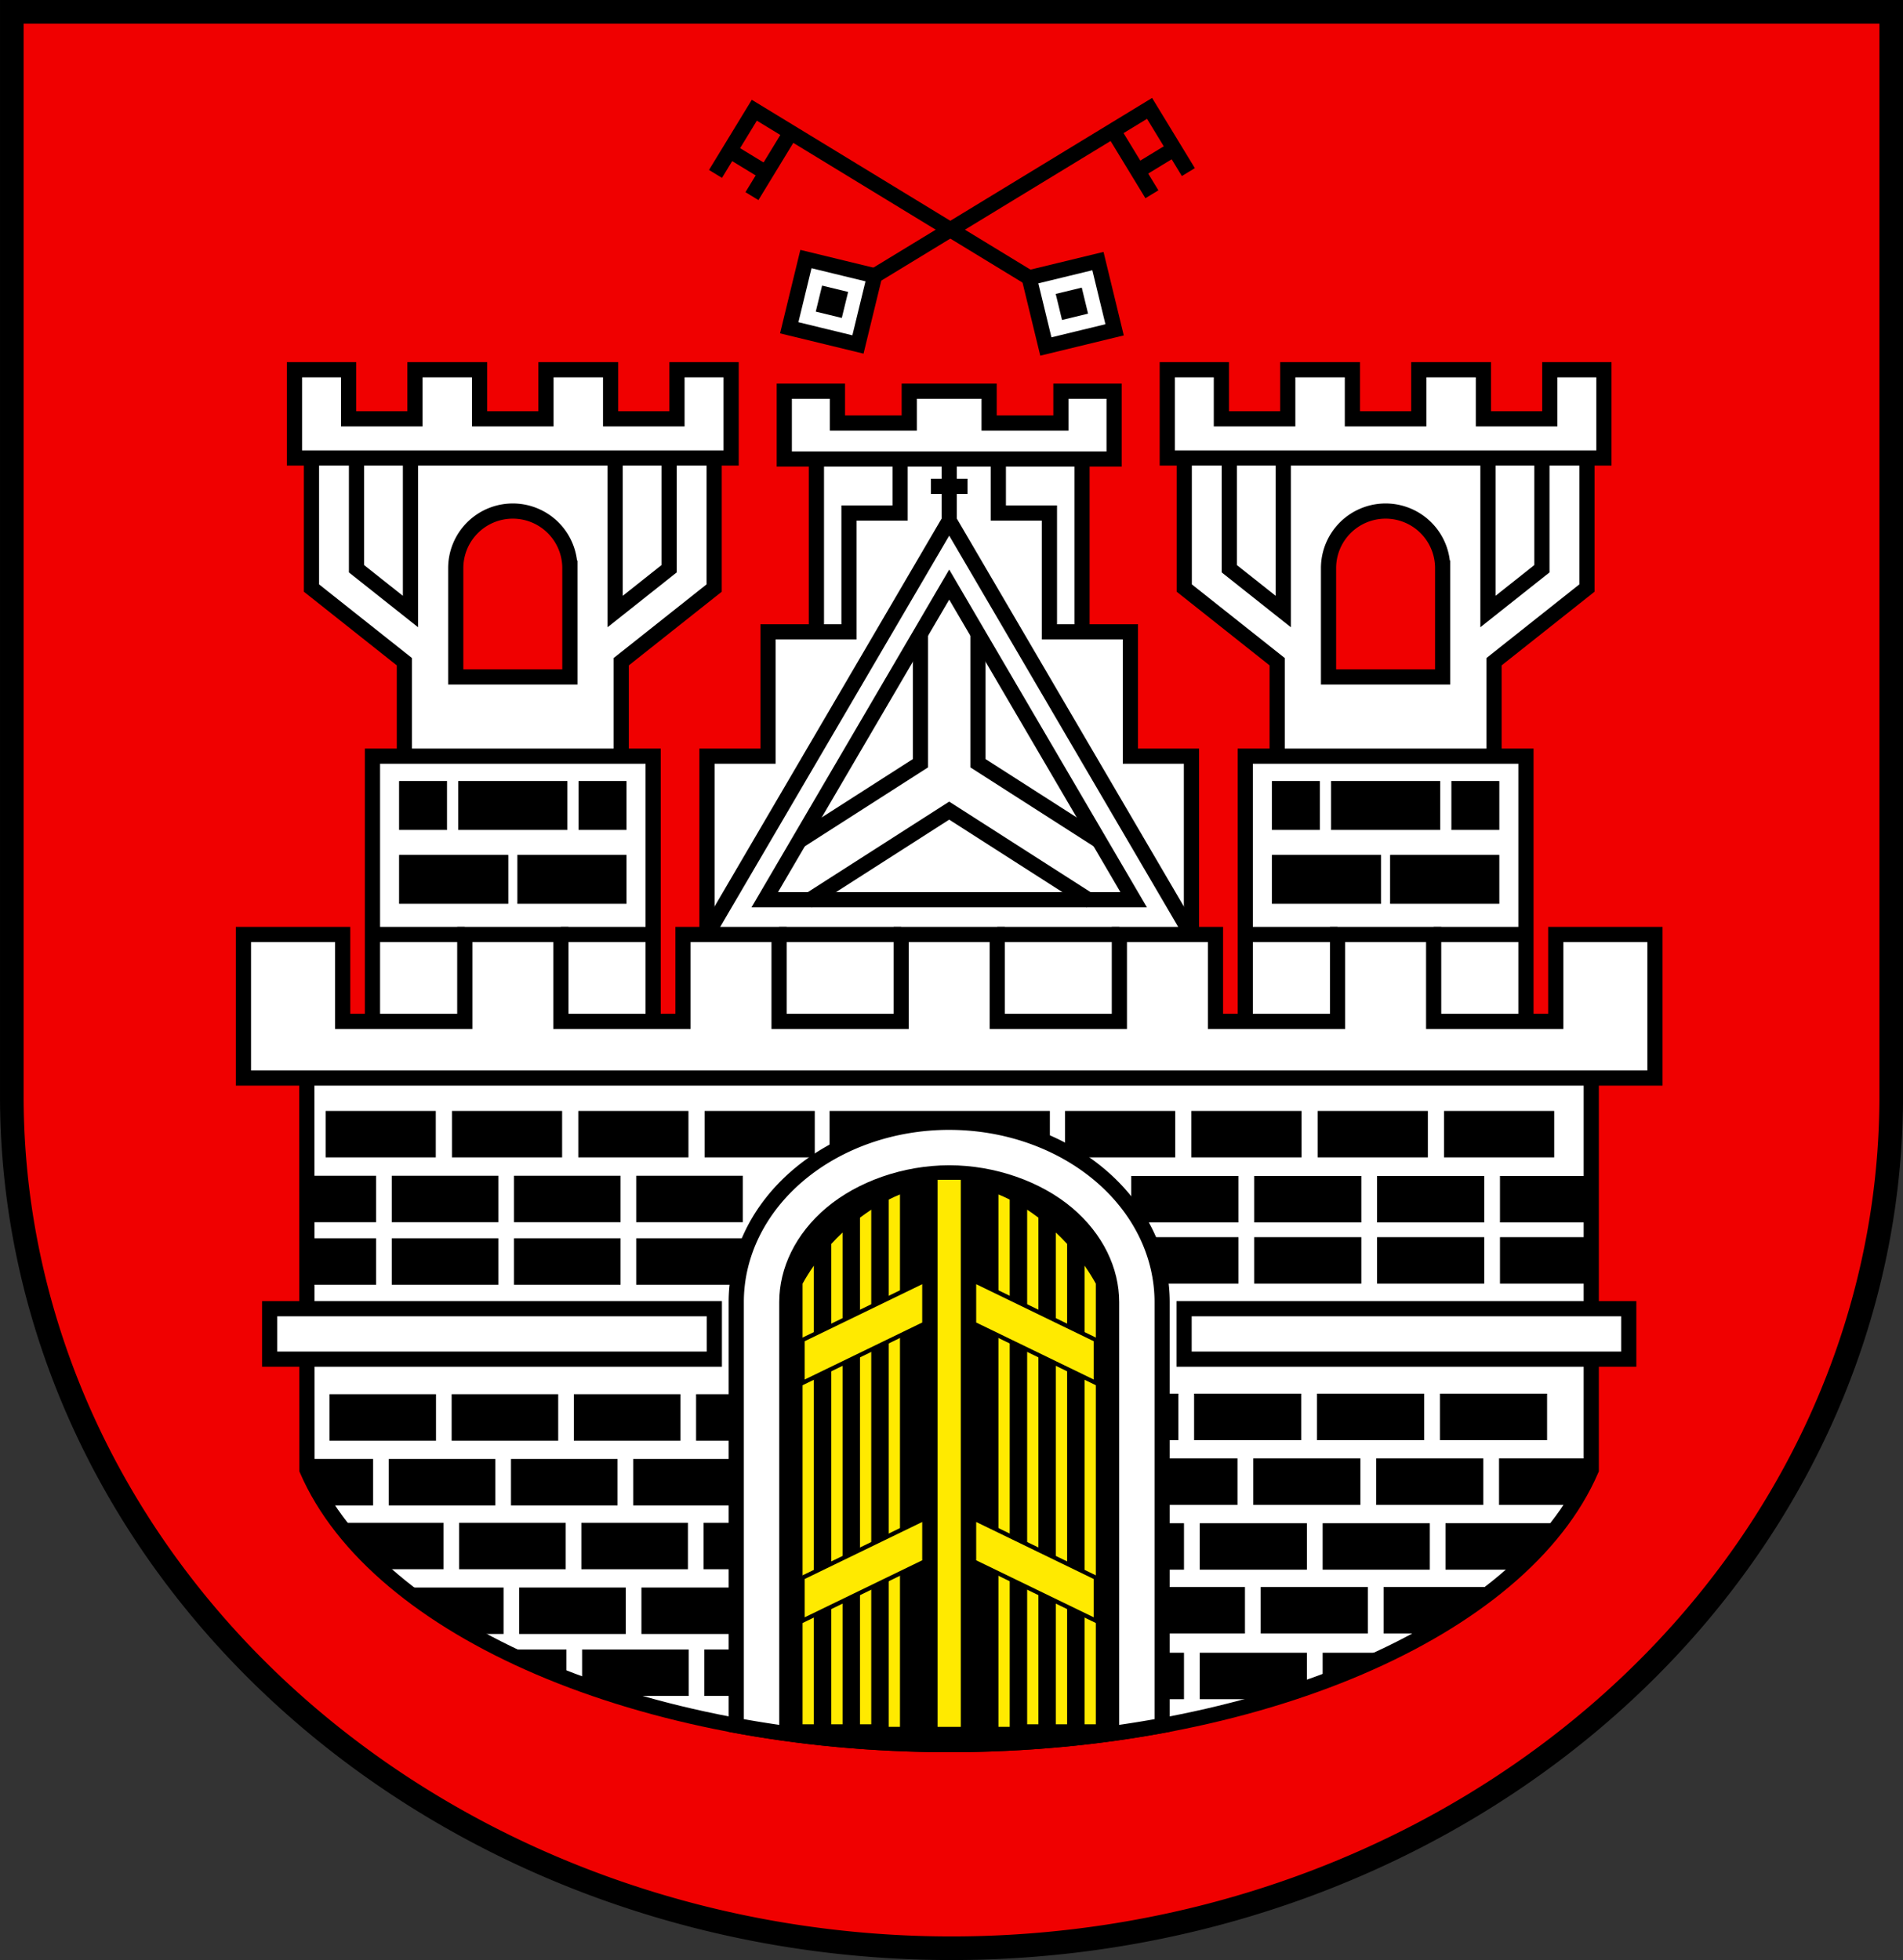<?xml version="1.0" encoding="UTF-8" standalone="no"?>
<!-- Created with Inkscape (http://www.inkscape.org/) -->

<svg
   width="112.775mm"
   height="116.16mm"
   viewBox="0 0 112.775 116.16"
   version="1.1"
   id="svg5"
   inkscape:version="1.2.2 (732a01da63, 2022-12-09)"
   sodipodi:docname="DEU Freiburg (Elbe) COA.svg"
   xmlns:inkscape="http://www.inkscape.org/namespaces/inkscape"
   xmlns:sodipodi="http://sodipodi.sourceforge.net/DTD/sodipodi-0.dtd"
   xmlns="http://www.w3.org/2000/svg"
   xmlns:svg="http://www.w3.org/2000/svg">
  <rect x="0" y="0" width="112.775" height="116.16" fill="#333333" stroke="none"/>
  <sodipodi:namedview
     id="namedview7"
     pagecolor="#9e9e9e"
     bordercolor="#666666"
     borderopacity="1.0"
     inkscape:showpageshadow="2"
     inkscape:pageopacity="0"
     inkscape:pagecheckerboard="0"
     inkscape:deskcolor="#8c8c8c"
     inkscape:document-units="mm"
     showgrid="false"
     inkscape:zoom="1.2192285"
     inkscape:cx="213.6597"
     inkscape:cy="220.22122"
     inkscape:current-layer="layer1" />
  <defs
     id="defs2" />
  <g
     inkscape:label="Ebene 1"
     inkscape:groupmode="layer"
     id="layer1"
     transform="translate(-566.557,-92.937)">
    <g
       id="g4045"
       transform="translate(515.975,-14.038)">
      <path
         id="path3885"
         style="fill:#f00000;fill-opacity:1;stroke:#000000;stroke-width:1.4;stroke-dasharray:none"
         d="m 51.283,107.675 v 64.264 a 55.688,50.496 0 0 0 55.688,50.497 55.688,50.496 0 0 0 55.688,-50.497 v -64.264 z" />
      <g
         id="g3648"
         transform="translate(-169.559,10.354)">
        <g
           id="g3520">
          <rect
             style="fill:#ffffff;stroke:#000000;stroke-width:0.9;stroke-dasharray:none"
             id="rect3477"
             width="15.74"
             height="12.236"
             x="268.523"
             y="122.803" />
          <g
             id="g3475">
            <path
               id="path3050"
               style="fill:#ffffff;stroke:#000000;stroke-width:0.9;stroke-dasharray:none"
               d="m 273.482,122.819 v 4.208 h -3.028 v 7.039 h -4.798 v 7.368 h -3.618 v 12.611 l -0.118,4.837 h 14.473 14.473 l -0.118,-4.837 v -12.611 h -3.618 v -7.368 h -4.798 v -7.039 h -3.028 v -4.208 h -2.91 z" />
            <path
               id="rect2919"
               style="fill:#ffffff;stroke:#000000;stroke-width:0.9;stroke-dasharray:none"
               d="m 266.619,119.804 v 4.021 h 19.546 v -4.021 h -3.152 v 1.887 h -4.255 v -1.887 h -4.733 v 1.887 h -4.255 v -1.887 z" />
            <path
               style="fill:#ffffff;stroke:#000000;stroke-width:0.9;stroke-dasharray:none"
               d="m 266.309,152.002 h 7.236"
               id="path3055" />
            <path
               style="fill:#ffffff;stroke:#000000;stroke-width:0.9;stroke-dasharray:none"
               d="m 279.24,152.002 h 7.236"
               id="path3057" />
            <path
               style="fill:none;stroke:#000000;stroke-width:0.9;stroke-dasharray:none"
               d="m 262.038,152.002 14.355,-24.527 14.354,24.527"
               id="path3059" />
            <path
               style="fill:none;stroke:#000000;stroke-width:0.9;stroke-dasharray:none"
               d="m 287.324,149.944 -10.931,-18.678 -10.931,18.678 z"
               id="path3191"
               sodipodi:nodetypes="cccc" />
            <path
               style="fill:#ffffff;stroke:#000000;stroke-width:0.9;stroke-dasharray:none"
               d="m 276.392,123.824 v 3.998"
               id="path3320" />
            <path
               style="fill:#ffffff;stroke:#000000;stroke-width:0.9;stroke-dasharray:none"
               d="m 275.308,125.445 h 2.169"
               id="path3322" />
            <path
               style="fill:none;stroke:#000000;stroke-width:0.9;stroke-dasharray:none"
               d="m 274.689,134.121 v 7.732 l -7.187,4.603"
               id="path3324" />
            <path
               style="fill:none;stroke:#000000;stroke-width:0.9;stroke-dasharray:none"
               d="m 278.096,134.121 v 7.732 l 7.187,4.603"
               id="path3328"
               inkscape:transform-center-x="-5.2970757"
               inkscape:transform-center-y="-8.4875371" />
            <path
               style="fill:none;stroke:#000000;stroke-width:0.9;stroke-dasharray:none"
               d="m 284.774,150.03 -8.382,-5.368 -8.382,5.368"
               id="path3332"
               sodipodi:nodetypes="ccc" />
          </g>
          <g
             id="g2768">
            <path
               id="path2721"
               style="fill:#ffffff;stroke:#000000;stroke-width:0.9;stroke-dasharray:none"
               d="m 238.599,122.348 v 9.123 l 5.506,4.366 v 6.175 l 6.426,0.039 6.426,-0.039 v -6.175 l 5.506,-4.366 v -9.123 h -11.932 z"
               sodipodi:nodetypes="ccccccccccc" />
            <rect
               style="fill:#ffffff;stroke:#000000;stroke-width:0.9;stroke-dasharray:none"
               id="rect2649"
               width="16.634"
               height="17.448"
               x="242.214"
               y="141.435" />
            <path
               style="fill:none;stroke:#000000;stroke-width:0.9;stroke-dasharray:none"
               d="m 242.214,152.002 h 5.469"
               id="path2653" />
            <path
               style="fill:none;stroke:#000000;stroke-width:0.9;stroke-dasharray:none"
               d="m 253.378,152.002 h 5.469"
               id="path2655" />
            <path
               id="rect2657"
               style="fill:#ffffff;stroke:#000000;stroke-width:0.9;stroke-dasharray:none"
               d="m 237.592,118.533 v 5.23 h 25.877 v -5.23 h -3.209 v 2.91 h -3.933 v -2.91 h -3.831 v 2.91 h -3.933 v -2.91 h -3.831 v 2.91 h -3.933 v -2.91 z" />
            <path
               style="fill:none;stroke:#000000;stroke-width:0.9;stroke-dasharray:none"
               d="m 244.466,123.763 v 9.1 l -3.198,-2.536 v -6.564"
               id="path2726"
               sodipodi:nodetypes="cc" />
            <path
               style="fill:none;stroke:#000000;stroke-width:0.9;stroke-dasharray:none"
               d="m 256.596,123.763 v 9.1 l 3.198,-2.536 v -6.564"
               id="path2732"
               sodipodi:nodetypes="cc"
               inkscape:transform-center-x="-7.6643557"
               inkscape:transform-center-y="-1.8026645" />
            <path
               id="path2736"
               style="fill:#f00000;fill-opacity:1;stroke:#000000;stroke-width:0.9;stroke-dasharray:none"
               d="m 250.531,126.909 a 3.382,3.382 0 0 0 -3.382,3.382 v 6.45 h 6.764 v -6.45 a 3.382,3.382 0 0 0 -3.382,-3.382 z" />
            <rect
               style="fill:#000000;stroke:#000000;stroke-width:0.05;stroke-dasharray:none"
               id="rect2745"
               width="6.42"
               height="2.846"
               x="247.321"
               y="142.935" />
            <rect
               style="fill:#000000;stroke:#000000;stroke-width:0.05;stroke-dasharray:none"
               id="rect2747"
               width="6.42"
               height="2.846"
               x="243.817"
               y="147.313" />
            <rect
               style="fill:#000000;stroke:#000000;stroke-width:0.05;stroke-dasharray:none"
               id="rect2749"
               width="6.42"
               height="2.846"
               x="-257.244"
               y="147.313"
               inkscape:transform-center-x="-3.5033431"
               inkscape:transform-center-y="2.2219942"
               transform="scale(-1,1)" />
            <rect
               style="fill:#000000;stroke:#000000;stroke-width:0.05;stroke-dasharray:none"
               id="rect2751"
               width="2.791"
               height="2.846"
               x="243.817"
               y="142.935" />
            <rect
               style="fill:#000000;stroke:#000000;stroke-width:0.05;stroke-dasharray:none"
               id="rect2753"
               width="2.791"
               height="2.846"
               x="-257.244"
               y="142.935"
               inkscape:transform-center-x="-5.3178557"
               inkscape:transform-center-y="4.3937623"
               transform="scale(-1,1)" />
          </g>
          <g
             id="g2796"
             transform="translate(51.723)"
             inkscape:transform-center-x="-25.861454"
             inkscape:transform-center-y="31.776483">
            <path
               id="path2770"
               style="fill:#ffffff;stroke:#000000;stroke-width:0.9;stroke-dasharray:none"
               d="m 238.599,122.348 v 9.123 l 5.506,4.366 v 6.175 l 6.426,0.039 6.426,-0.039 v -6.175 l 5.506,-4.366 v -9.123 h -11.932 z"
               sodipodi:nodetypes="ccccccccccc" />
            <rect
               style="fill:#ffffff;stroke:#000000;stroke-width:0.9;stroke-dasharray:none"
               id="rect2772"
               width="16.634"
               height="17.448"
               x="242.214"
               y="141.435" />
            <path
               style="fill:none;stroke:#000000;stroke-width:0.9;stroke-dasharray:none"
               d="m 242.214,152.002 h 5.469"
               id="path2774" />
            <path
               style="fill:none;stroke:#000000;stroke-width:0.9;stroke-dasharray:none"
               d="m 253.378,152.002 h 5.469"
               id="path2776" />
            <path
               id="path2778"
               style="fill:#ffffff;stroke:#000000;stroke-width:0.9;stroke-dasharray:none"
               d="m 237.592,118.533 v 5.23 h 25.877 v -5.23 h -3.209 v 2.91 h -3.933 v -2.91 h -3.831 v 2.91 h -3.933 v -2.91 h -3.831 v 2.91 h -3.933 v -2.91 z" />
            <path
               style="fill:none;stroke:#000000;stroke-width:0.9;stroke-dasharray:none"
               d="m 244.466,123.763 v 9.1 l -3.198,-2.536 v -6.564"
               id="path2780"
               sodipodi:nodetypes="cc" />
            <path
               style="fill:none;stroke:#000000;stroke-width:0.9;stroke-dasharray:none"
               d="m 256.596,123.763 v 9.1 l 3.198,-2.536 v -6.564"
               id="path2782"
               sodipodi:nodetypes="cc"
               inkscape:transform-center-x="-7.6643557"
               inkscape:transform-center-y="-1.8026645" />
            <path
               id="path2784"
               style="fill:#f00000;fill-opacity:1;stroke:#000000;stroke-width:0.9;stroke-dasharray:none"
               d="m 250.531,126.909 a 3.382,3.382 0 0 0 -3.382,3.382 v 6.45 h 6.764 v -6.45 a 3.382,3.382 0 0 0 -3.382,-3.382 z" />
            <rect
               style="fill:#000000;stroke:#000000;stroke-width:0.05;stroke-dasharray:none"
               id="rect2786"
               width="6.42"
               height="2.846"
               x="247.321"
               y="142.935" />
            <rect
               style="fill:#000000;stroke:#000000;stroke-width:0.05;stroke-dasharray:none"
               id="rect2788"
               width="6.42"
               height="2.846"
               x="243.817"
               y="147.313" />
            <rect
               style="fill:#000000;stroke:#000000;stroke-width:0.05;stroke-dasharray:none"
               id="rect2790"
               width="6.42"
               height="2.846"
               x="-257.244"
               y="147.313"
               inkscape:transform-center-x="-3.5033431"
               inkscape:transform-center-y="2.2219942"
               transform="scale(-1,1)" />
            <rect
               style="fill:#000000;stroke:#000000;stroke-width:0.05;stroke-dasharray:none"
               id="rect2792"
               width="2.791"
               height="2.846"
               x="243.817"
               y="142.935" />
            <rect
               style="fill:#000000;stroke:#000000;stroke-width:0.05;stroke-dasharray:none"
               id="rect2794"
               width="2.791"
               height="2.846"
               x="-257.244"
               y="142.935"
               inkscape:transform-center-x="-5.3178557"
               inkscape:transform-center-y="4.3937623"
               transform="scale(-1,1)" />
          </g>
        </g>
        <g
           id="g2497">
          <path
             style="fill:#ffffff;stroke:#000000;stroke-width:0.9;stroke-dasharray:none"
             d="m 314.442,158.882 h -38.05 -38.069 l 0.009,24.848 c 4.126,9.531 19.892,16.278 38.059,16.284 18.167,-0.005 33.933,-6.752 38.05,-16.284 z"
             id="path1375"
             sodipodi:nodetypes="ccccccc" />
          <rect
             style="fill:#000000;stroke:none;stroke-width:0.02;stroke-dasharray:none"
             id="rect2396"
             width="5.461"
             height="2.753"
             x="284.845"
             y="194.569"
             inkscape:transform-center-x="-28.970092"
             inkscape:transform-center-y="4.9552587" />
          <rect
             style="fill:#000000;stroke:none;stroke-width:0.02;stroke-dasharray:none"
             id="rect2377"
             width="6.351"
             height="2.753"
             x="287.568"
             y="190.676"
             inkscape:transform-center-x="-33.6905"
             inkscape:transform-center-y="4.9552587" />
          <path
             id="rect2356"
             style="fill:#000000;stroke:none;stroke-width:0.02;stroke-dasharray:none"
             d="m -305.806,186.893 v 2.753 h -4.245 c -0.778,-0.712 -1.483,-1.451 -2.106,-2.217 v -0.536 z"
             transform="scale(-1,1)" />
          <rect
             style="fill:#000000;stroke:none;stroke-width:0.02;stroke-dasharray:none"
             id="rect2358"
             width="6.351"
             height="2.753"
             x="298.523"
             y="186.894"
             inkscape:transform-center-x="-33.6905"
             inkscape:transform-center-y="4.9552587" />
          <rect
             style="fill:#000000;stroke:none;stroke-width:0.02;stroke-dasharray:none"
             id="rect2360"
             width="6.351"
             height="2.753"
             x="291.239"
             y="186.894"
             inkscape:transform-center-x="-33.6905"
             inkscape:transform-center-y="4.9552587" />
          <rect
             style="fill:#000000;stroke:none;stroke-width:0.02;stroke-dasharray:none"
             id="rect2362"
             width="5.461"
             height="2.753"
             x="284.845"
             y="186.894"
             inkscape:transform-center-x="-28.970092"
             inkscape:transform-center-y="4.9552587" />
          <path
             id="rect2339"
             style="fill:#000000;stroke:none;stroke-width:0.02;stroke-dasharray:none"
             d="m -308.976,183.056 v 2.753 h -4.356 c -0.431,-0.676 -0.803,-1.369 -1.109,-2.078 v -0.675 z"
             transform="scale(-1,1)" />
          <rect
             style="fill:#000000;stroke:none;stroke-width:0.02;stroke-dasharray:none"
             id="rect2341"
             width="6.351"
             height="2.753"
             x="301.693"
             y="183.056"
             inkscape:transform-center-x="-33.6905"
             inkscape:transform-center-y="4.9552587" />
          <rect
             style="fill:#000000;stroke:none;stroke-width:0.02;stroke-dasharray:none"
             id="rect2343"
             width="6.351"
             height="2.753"
             x="294.409"
             y="183.056"
             inkscape:transform-center-x="-33.6905"
             inkscape:transform-center-y="4.9552587" />
          <rect
             style="fill:#000000;stroke:none;stroke-width:0.02;stroke-dasharray:none"
             id="rect2345"
             width="5.461"
             height="2.753"
             x="288.015"
             y="183.056"
             inkscape:transform-center-x="-28.970092"
             inkscape:transform-center-y="4.9552587" />
          <g
             id="g2337"
             transform="matrix(-1,0,0,1,599.005,12.903)">
            <rect
               style="fill:#000000;stroke:none;stroke-width:0.02;stroke-dasharray:none"
               id="rect2329"
               width="6.351"
               height="2.753"
               x="287.181"
               y="166.315" />
            <rect
               style="fill:#000000;stroke:none;stroke-width:0.02;stroke-dasharray:none"
               id="rect2331"
               width="6.351"
               height="2.753"
               x="-300.816"
               y="166.315"
               inkscape:transform-center-x="-33.6905"
               inkscape:transform-center-y="4.9552587"
               transform="scale(-1,1)" />
            <rect
               style="fill:#000000;stroke:none;stroke-width:0.02;stroke-dasharray:none"
               id="rect2333"
               width="6.351"
               height="2.753"
               x="-308.1"
               y="166.315"
               inkscape:transform-center-x="-33.6905"
               inkscape:transform-center-y="4.9552587"
               transform="scale(-1,1)" />
            <rect
               style="fill:#000000;stroke:none;stroke-width:0.02;stroke-dasharray:none"
               id="rect2335"
               width="5.461"
               height="2.753"
               x="-314.493"
               y="166.315"
               inkscape:transform-center-x="-28.970092"
               inkscape:transform-center-y="4.9552587"
               transform="scale(-1,1)" />
          </g>
          <rect
             style="fill:#000000;stroke:none;stroke-width:0.02;stroke-dasharray:none"
             id="rect2218"
             width="4.146"
             height="2.753"
             x="-269.542"
             y="190.705"
             transform="scale(-1,1)" />
          <rect
             style="fill:#000000;stroke:none;stroke-width:0.02;stroke-dasharray:none"
             id="rect2220"
             width="6.315"
             height="2.753"
             x="258.153"
             y="190.705"
             inkscape:transform-center-x="-33.6905"
             inkscape:transform-center-y="4.9552587" />
          <rect
             style="fill:#000000;stroke:none;stroke-width:0.02;stroke-dasharray:none"
             id="rect2222"
             width="6.315"
             height="2.753"
             x="250.91"
             y="190.705"
             inkscape:transform-center-x="-33.6905"
             inkscape:transform-center-y="4.9552587" />
          <path
             id="rect2224"
             style="fill:#000000;stroke:none;stroke-width:0.02;stroke-dasharray:none"
             inkscape:transform-center-x="-33.6905"
             inkscape:transform-center-y="4.9552587"
             d="m 243.965,190.705 c 1.228,0.983 2.608,1.902 4.112,2.753 h 1.906 v -2.753 z" />
          <rect
             style="fill:#000000;stroke:none;stroke-width:0.02;stroke-dasharray:none"
             id="rect2160"
             width="6.351"
             height="2.753"
             x="287.181"
             y="169.941" />
          <rect
             style="fill:#000000;stroke:none;stroke-width:0.02;stroke-dasharray:none"
             id="rect1500"
             width="13.055"
             height="2.753"
             x="-282.358"
             y="162.461"
             inkscape:transform-center-x="-67.370841"
             inkscape:transform-center-y="4.9552587"
             transform="scale(-1,1)" />
          <rect
             style="fill:#000000;stroke:none;stroke-width:0.02;stroke-dasharray:none"
             id="rect2237"
             width="6.315"
             height="2.753"
             x="261.879"
             y="194.376"
             inkscape:transform-center-x="-33.6905"
             inkscape:transform-center-y="4.9552587" />
          <path
             id="rect1037"
             style="fill:#ffffff;stroke:#000000;stroke-width:0.9;stroke-dasharray:none"
             d="m 234.568,152.002 v 8.509 h 83.649 v -8.509 h -5.879 v 5.15 h -7.236 v -5.15 h -5.694 v 5.15 h -7.236 v -5.15 h -5.695 v 5.15 h -7.236 v -5.15 h -5.695 v 5.15 h -7.236 v -5.15 h -5.694 v 5.15 h -7.236 v -5.15 h -5.695 v 5.15 h -7.236 v -5.15 z" />
          <g
             id="g1506"
             style="fill:#00ff00;stroke:none">
            <rect
               style="fill:#000000;stroke:none;stroke-width:0.02;stroke-dasharray:none"
               id="rect1428"
               width="6.528"
               height="2.753"
               x="239.438"
               y="162.461" />
            <rect
               style="fill:#000000;stroke:none;stroke-width:0.02;stroke-dasharray:none"
               id="rect1482"
               width="6.528"
               height="2.753"
               x="-253.453"
               y="162.461"
               inkscape:transform-center-x="-33.6905"
               inkscape:transform-center-y="4.9552587"
               transform="scale(-1,1)" />
            <rect
               style="fill:#000000;stroke:none;stroke-width:0.02;stroke-dasharray:none"
               id="rect1484"
               width="6.528"
               height="2.753"
               x="-260.94"
               y="162.461"
               inkscape:transform-center-x="-33.6905"
               inkscape:transform-center-y="4.9552587"
               transform="scale(-1,1)" />
            <rect
               style="fill:#000000;stroke:none;stroke-width:0.02;stroke-dasharray:none"
               id="rect1486"
               width="6.528"
               height="2.753"
               x="-268.426"
               y="162.461"
               inkscape:transform-center-x="-33.6905"
               inkscape:transform-center-y="4.9552587"
               transform="scale(-1,1)" />
          </g>
          <rect
             style="fill:#000000;stroke:none;stroke-width:0.02;stroke-dasharray:none"
             id="rect1492"
             width="6.528"
             height="2.753"
             x="-289.786"
             y="162.461"
             inkscape:transform-center-x="-33.6905"
             inkscape:transform-center-y="4.9552587"
             transform="scale(-1,1)" />
          <rect
             style="fill:#000000;stroke:none;stroke-width:0.02;stroke-dasharray:none"
             id="rect1494"
             width="6.528"
             height="2.753"
             x="-297.273"
             y="162.461"
             inkscape:transform-center-x="-33.6905"
             inkscape:transform-center-y="4.9552587"
             transform="scale(-1,1)" />
          <rect
             style="fill:#000000;stroke:none;stroke-width:0.02;stroke-dasharray:none"
             id="rect1496"
             width="6.528"
             height="2.753"
             x="-304.759"
             y="162.461"
             inkscape:transform-center-x="-33.6905"
             inkscape:transform-center-y="4.9552587"
             transform="scale(-1,1)" />
          <rect
             style="fill:#000000;stroke:none;stroke-width:0.02;stroke-dasharray:none"
             id="rect1498"
             width="6.528"
             height="2.753"
             x="-312.246"
             y="162.461"
             inkscape:transform-center-x="-33.6905"
             inkscape:transform-center-y="4.9552587"
             transform="scale(-1,1)" />
          <g
             id="g2142">
            <rect
               style="fill:#000000;stroke:none;stroke-width:0.02;stroke-dasharray:none"
               id="rect1508"
               width="4.146"
               height="2.753"
               x="238.285"
               y="166.302" />
            <rect
               style="fill:#000000;stroke:none;stroke-width:0.02;stroke-dasharray:none"
               id="rect1510"
               width="6.315"
               height="2.753"
               x="-249.674"
               y="166.302"
               inkscape:transform-center-x="-33.6905"
               inkscape:transform-center-y="4.9552587"
               transform="scale(-1,1)" />
            <rect
               style="fill:#000000;stroke:none;stroke-width:0.02;stroke-dasharray:none"
               id="rect1512"
               width="6.315"
               height="2.753"
               x="-256.917"
               y="166.302"
               inkscape:transform-center-x="-33.6905"
               inkscape:transform-center-y="4.9552587"
               transform="scale(-1,1)" />
            <rect
               style="fill:#000000;stroke:none;stroke-width:0.02;stroke-dasharray:none"
               id="rect1514"
               width="6.315"
               height="2.753"
               x="-264.159"
               y="166.302"
               inkscape:transform-center-x="-33.6905"
               inkscape:transform-center-y="4.9552587"
               transform="scale(-1,1)" />
          </g>
          <g
             id="g2158">
            <rect
               style="fill:#000000;stroke:none;stroke-width:0.02;stroke-dasharray:none"
               id="rect1522"
               width="6.351"
               height="2.753"
               x="287.181"
               y="166.315" />
            <rect
               style="fill:#000000;stroke:none;stroke-width:0.02;stroke-dasharray:none"
               id="rect1524"
               width="6.351"
               height="2.753"
               x="-300.816"
               y="166.315"
               inkscape:transform-center-x="-33.6905"
               inkscape:transform-center-y="4.9552587"
               transform="scale(-1,1)" />
            <rect
               style="fill:#000000;stroke:none;stroke-width:0.02;stroke-dasharray:none"
               id="rect1526"
               width="6.351"
               height="2.753"
               x="-308.1"
               y="166.315"
               inkscape:transform-center-x="-33.6905"
               inkscape:transform-center-y="4.9552587"
               transform="scale(-1,1)" />
            <rect
               style="fill:#000000;stroke:none;stroke-width:0.02;stroke-dasharray:none"
               id="rect1528"
               width="5.461"
               height="2.753"
               x="-314.493"
               y="166.315"
               inkscape:transform-center-x="-28.970092"
               inkscape:transform-center-y="4.9552587"
               transform="scale(-1,1)" />
          </g>
          <g
             id="g2182"
             transform="matrix(-1,0,0,1,503.823,12.946)">
            <rect
               style="fill:#000000;stroke:none;stroke-width:0.02;stroke-dasharray:none"
               id="rect2174"
               width="4.146"
               height="2.753"
               x="238.285"
               y="166.302" />
            <rect
               style="fill:#000000;stroke:none;stroke-width:0.02;stroke-dasharray:none"
               id="rect2176"
               width="6.315"
               height="2.753"
               x="-249.674"
               y="166.302"
               inkscape:transform-center-x="-33.6905"
               inkscape:transform-center-y="4.9552587"
               transform="scale(-1,1)" />
            <rect
               style="fill:#000000;stroke:none;stroke-width:0.02;stroke-dasharray:none"
               id="rect2178"
               width="6.315"
               height="2.753"
               x="-256.917"
               y="166.302"
               inkscape:transform-center-x="-33.6905"
               inkscape:transform-center-y="4.9552587"
               transform="scale(-1,1)" />
            <rect
               style="fill:#000000;stroke:none;stroke-width:0.02;stroke-dasharray:none"
               id="rect2180"
               width="6.315"
               height="2.753"
               x="-264.159"
               y="166.302"
               inkscape:transform-center-x="-33.6905"
               inkscape:transform-center-y="4.9552587"
               transform="scale(-1,1)" />
          </g>
          <rect
             style="fill:#000000;stroke:none;stroke-width:0.02;stroke-dasharray:none"
             id="rect2201"
             width="4.146"
             height="2.753"
             x="-265.982"
             y="186.868"
             transform="scale(-1,1)" />
          <rect
             style="fill:#000000;stroke:none;stroke-width:0.02;stroke-dasharray:none"
             id="rect2203"
             width="6.315"
             height="2.753"
             x="254.593"
             y="186.868"
             inkscape:transform-center-x="-33.6905"
             inkscape:transform-center-y="4.9552587" />
          <rect
             style="fill:#000000;stroke:none;stroke-width:0.02;stroke-dasharray:none"
             id="rect2205"
             width="6.315"
             height="2.753"
             x="247.351"
             y="186.868"
             inkscape:transform-center-x="-33.6905"
             inkscape:transform-center-y="4.9552587" />
          <path
             id="rect2207"
             style="fill:#000000;stroke:none;stroke-width:0.02;stroke-dasharray:none"
             inkscape:transform-center-x="-33.6905"
             inkscape:transform-center-y="4.9552587"
             d="m 240.18,186.868 c 0.72,0.957 1.563,1.876 2.519,2.753 h 3.725 v -2.753 z" />
          <path
             id="path1588"
             style="fill:#ffffff;stroke:#000000;stroke-width:0.9;stroke-dasharray:none"
             d="m 276.392,163.132 a 12.62,10.654 0 0 0 -12.62,10.654 v 25.096 c 3.98,0.733 8.228,1.131 12.619,1.133 4.392,-0.001 8.64,-0.4 12.62,-1.133 v -25.096 a 12.62,10.654 0 0 0 0,-5.1e-4 12.62,10.654 0 0 0 -12.62,-10.653 z" />
          <path
             id="path1652"
             style="fill:#000000;stroke:#000000;stroke-width:0.5;stroke-dasharray:none"
             d="m 276.392,165.93 c -2.686,1.5e-4 -5.334,0.954 -7.119,2.461 -1.785,1.506 -2.703,3.473 -2.703,5.394 v 25.434 c 3.152,0.441 6.445,0.676 9.822,0.677 3.377,-9.2e-4 6.671,-0.236 9.823,-0.677 v -25.434 c -2.7e-4,-1.922 -0.919,-3.888 -2.703,-5.394 -1.785,-1.506 -4.434,-2.461 -7.119,-2.461 z"
             sodipodi:nodetypes="cscccccsc" />
          <rect
             style="fill:#ffea00;fill-opacity:1;stroke:none;stroke-width:0.05;stroke-dasharray:none"
             id="rect1806"
             width="1.377"
             height="32.42"
             x="275.704"
             y="166.542" />
          <path
             id="rect1860"
             style="fill:#ffea00;fill-opacity:1;stroke:none;stroke-width:0.05;stroke-dasharray:none"
             d="m 279.31,167.409 v 31.553 h 0.668 v -31.248 c -0.246,-0.124 -0.469,-0.224 -0.668,-0.305 z m 1.702,0.904 v 30.498 h 0.667 v -30.026 c -0.229,-0.174 -0.452,-0.331 -0.667,-0.472 z m 1.701,1.351 v 29.147 h 0.667 v -28.47 c -0.208,-0.227 -0.43,-0.453 -0.667,-0.676 z m 1.701,1.965 v 27.182 h 0.668 v -26.115 c -0.194,-0.347 -0.414,-0.705 -0.668,-1.067 z" />
          <path
             id="path2034"
             style="fill:#ffea00;fill-opacity:1;stroke:none;stroke-width:0.05;stroke-dasharray:none"
             d="m 273.475,167.409 v 31.553 h -0.668 v -31.248 c 0.246,-0.124 0.469,-0.224 0.668,-0.305 z m -1.702,0.904 v 30.498 h -0.667 v -30.026 c 0.229,-0.174 0.452,-0.331 0.667,-0.472 z m -1.701,1.351 v 29.147 h -0.667 v -28.47 c 0.208,-0.227 0.43,-0.453 0.667,-0.676 z m -1.701,1.965 v 27.182 h -0.668 v -26.115 c 0.194,-0.347 0.414,-0.705 0.668,-1.067 z"
             inkscape:transform-center-x="5.8029693"
             inkscape:transform-center-y="18.464925" />
          <g
             id="g2044">
            <path
               style="fill:#ffea00;fill-opacity:1;stroke:#000000;stroke-width:0.25;stroke-dasharray:none"
               d="m 267.704,178.577 7.214,-3.5 V 172.529 l -7.214,3.5 z"
               id="path2038"
               sodipodi:nodetypes="ccccc" />
            <path
               style="fill:#ffea00;fill-opacity:1;stroke:#000000;stroke-width:0.25;stroke-dasharray:none"
               d="m 267.704,192.669 7.214,-3.5 v -2.548 l -7.214,3.5 z"
               id="path2040"
               sodipodi:nodetypes="ccccc" />
          </g>
          <g
             id="g2050"
             inkscape:transform-center-x="-5.0818207"
             inkscape:transform-center-y="-20.633998"
             transform="matrix(-1,0,0,1,552.785,0)">
            <path
               style="fill:#ffea00;fill-opacity:1;stroke:#000000;stroke-width:0.25;stroke-dasharray:none"
               d="m 267.704,178.577 7.214,-3.5 V 172.529 l -7.214,3.5 z"
               id="path2046"
               sodipodi:nodetypes="ccccc" />
            <path
               style="fill:#ffea00;fill-opacity:1;stroke:#000000;stroke-width:0.25;stroke-dasharray:none"
               d="m 267.704,192.669 7.214,-3.5 v -2.548 l -7.214,3.5 z"
               id="path2048"
               sodipodi:nodetypes="ccccc" />
          </g>
          <g
             id="g2152"
             transform="translate(0,3.704)">
            <rect
               style="fill:#000000;stroke:none;stroke-width:0.02;stroke-dasharray:none"
               id="rect2144"
               width="4.146"
               height="2.753"
               x="238.285"
               y="166.302" />
            <rect
               style="fill:#000000;stroke:none;stroke-width:0.02;stroke-dasharray:none"
               id="rect2146"
               width="6.315"
               height="2.753"
               x="-249.674"
               y="166.302"
               inkscape:transform-center-x="-33.6905"
               inkscape:transform-center-y="4.9552587"
               transform="scale(-1,1)" />
            <rect
               style="fill:#000000;stroke:none;stroke-width:0.02;stroke-dasharray:none"
               id="rect2148"
               width="6.315"
               height="2.753"
               x="-256.917"
               y="166.302"
               inkscape:transform-center-x="-33.6905"
               inkscape:transform-center-y="4.9552587"
               transform="scale(-1,1)" />
            <rect
               style="fill:#000000;stroke:none;stroke-width:0.02;stroke-dasharray:none"
               id="rect2150"
               width="6.315"
               height="2.753"
               x="-264.159"
               y="166.302"
               inkscape:transform-center-x="-33.6905"
               inkscape:transform-center-y="4.9552587"
               transform="scale(-1,1)" />
          </g>
          <rect
             style="fill:#000000;stroke:none;stroke-width:0.02;stroke-dasharray:none"
             id="rect2162"
             width="6.351"
             height="2.753"
             x="-300.816"
             y="169.941"
             inkscape:transform-center-x="-33.6905"
             inkscape:transform-center-y="4.9552587"
             transform="scale(-1,1)" />
          <rect
             style="fill:#000000;stroke:none;stroke-width:0.02;stroke-dasharray:none"
             id="rect2164"
             width="6.351"
             height="2.753"
             x="-308.1"
             y="169.941"
             inkscape:transform-center-x="-33.6905"
             inkscape:transform-center-y="4.9552587"
             transform="scale(-1,1)" />
          <rect
             style="fill:#000000;stroke:none;stroke-width:0.02;stroke-dasharray:none"
             id="rect2166"
             width="5.461"
             height="2.753"
             x="-314.493"
             y="169.941"
             inkscape:transform-center-x="-28.970092"
             inkscape:transform-center-y="4.9552587"
             transform="scale(-1,1)" />
          <path
             id="rect2184"
             style="fill:#000000;stroke:none;stroke-width:0.02;stroke-dasharray:none"
             d="m 238.333,183.086 v 0.645 c 0.311,0.719 0.69,1.422 1.13,2.108 h 2.789 v -2.753 z" />
          <rect
             style="fill:#000000;stroke:none;stroke-width:0.02;stroke-dasharray:none"
             id="rect2186"
             width="6.315"
             height="2.753"
             x="-249.495"
             y="183.086"
             inkscape:transform-center-x="-33.6905"
             inkscape:transform-center-y="4.9552587"
             transform="scale(-1,1)" />
          <rect
             style="fill:#000000;stroke:none;stroke-width:0.02;stroke-dasharray:none"
             id="rect2188"
             width="6.315"
             height="2.753"
             x="-256.738"
             y="183.086"
             inkscape:transform-center-x="-33.6905"
             inkscape:transform-center-y="4.9552587"
             transform="scale(-1,1)" />
          <rect
             style="fill:#000000;stroke:none;stroke-width:0.02;stroke-dasharray:none"
             id="rect2190"
             width="6.315"
             height="2.753"
             x="-263.98"
             y="183.086"
             inkscape:transform-center-x="-33.6905"
             inkscape:transform-center-y="4.9552587"
             transform="scale(-1,1)" />
          <path
             id="rect2239"
             style="fill:#000000;stroke:none;stroke-width:0.02;stroke-dasharray:none"
             inkscape:transform-center-x="-33.6905"
             inkscape:transform-center-y="4.9552587"
             d="m 254.637,194.376 v 2.068 c 0.665,0.24 1.347,0.467 2.04,0.685 h 4.276 v -2.753 z" />
          <path
             id="rect2241"
             style="fill:#000000;stroke:none;stroke-width:0.02;stroke-dasharray:none"
             inkscape:transform-center-x="-33.6905"
             inkscape:transform-center-y="4.9552587"
             d="m 249.794,194.376 c 1.235,0.618 2.544,1.191 3.916,1.719 v -1.719 z" />
          <path
             id="rect2373"
             style="fill:#000000;stroke:none;stroke-width:0.02;stroke-dasharray:none"
             d="m -302.136,190.676 v 2.753 h -2.622 c -1.35,-0.768 -2.601,-1.59 -3.729,-2.465 v -0.288 z"
             transform="scale(-1,1)" />
          <rect
             style="fill:#000000;stroke:none;stroke-width:0.02;stroke-dasharray:none"
             id="rect2375"
             width="6.351"
             height="2.753"
             x="294.852"
             y="190.676"
             inkscape:transform-center-x="-33.6905"
             inkscape:transform-center-y="4.9552587" />
          <path
             id="rect2392"
             style="fill:#000000;stroke:none;stroke-width:0.02;stroke-dasharray:none"
             inkscape:transform-center-x="-33.6905"
             inkscape:transform-center-y="4.9552587"
             d="m 298.523,194.569 v 1.733 c 1.426,-0.529 2.784,-1.108 4.068,-1.733 z" />
          <path
             id="rect2394"
             style="fill:#000000;stroke:none;stroke-width:0.02;stroke-dasharray:none"
             inkscape:transform-center-x="-33.6905"
             inkscape:transform-center-y="4.9552587"
             d="m 291.239,194.569 v 2.753 h 4.253 c 0.714,-0.216 1.412,-0.445 2.098,-0.684 V 194.569 Z" />
          <rect
             style="fill:#ffffff;stroke:#000000;stroke-width:0.9;stroke-dasharray:none"
             id="rect2410"
             width="26.351"
             height="2.989"
             x="290.312"
             y="174.181" />
          <rect
             style="fill:#ffffff;stroke:#000000;stroke-width:0.9;stroke-dasharray:none"
             id="rect2412"
             width="26.351"
             height="2.989"
             x="-262.473"
             y="174.181"
             inkscape:transform-center-x="27.095548"
             inkscape:transform-center-y="-38.598368"
             transform="scale(-1,1)" />
        </g>
      </g>
      <g
         id="g3829"
         transform="translate(-271.264,-0.192)">
        <g
           id="g3767"
           transform="rotate(-58.636,333.208,113.042)">
          <path
             style="color:#000000;fill:#ffffff;stroke-width:0.9;-inkscape-stroke:none"
             d="M 349.999,163.407 V 141.768"
             id="path3720" />
          <path
             id="path3722"
             style="color:#000000;fill:#000000;-inkscape-stroke:none"
             d="m 345.578,141.402 v 0.901 h 3.971 v 1.629 h -3.97 v 0.9 h 3.97 v 18.574 h 0.901 v -21.103 -0.535 -0.365 z" />
          <g
             id="g3710">
            <rect
               style="fill:#ffffff;stroke:#000000;stroke-width:0.9;stroke-dasharray:none"
               id="rect3704"
               width="4.192"
               height="4.192"
               x="129.501"
               y="361.281"
               transform="rotate(-45)" />
            <rect
               style="fill:none;stroke:#000000;stroke-width:0.9;stroke-dasharray:none"
               id="rect3706"
               width="0.688"
               height="0.688"
               x="131.253"
               y="363.033"
               transform="rotate(-45)" />
          </g>
          <path
             style="color:#000000;fill:#ffffff;stroke-width:0.9;-inkscape-stroke:none"
             d="m 349.078,144.047 h 4.872"
             id="path3737" />
          <path
             style="color:#000000;fill:#ffffff;stroke-width:0.9;-inkscape-stroke:none"
             d="m 345.578,144.382 h 4.421"
             id="path3748" />
          <path
             style="fill:#ffffff;stroke:#000000;stroke-width:0.9;stroke-dasharray:none"
             d="m 347.191,141.838 v 2.544"
             id="path3757" />
        </g>
        <g
           id="g3809"
           transform="matrix(-0.52,-0.854,-0.854,0.52,693.113,338.726)">
          <path
             style="color:#000000;fill:#ffffff;stroke-width:0.9;-inkscape-stroke:none"
             d="M 349.999,163.407 V 141.768"
             id="path3793" />
          <path
             id="path3795"
             style="color:#000000;fill:#000000;-inkscape-stroke:none"
             d="m 345.578,141.402 v 0.901 h 3.971 v 1.629 h -3.97 v 0.9 h 3.97 v 18.574 h 0.901 v -21.103 -0.535 -0.365 z" />
          <g
             id="g3801">
            <rect
               style="fill:#ffffff;stroke:#000000;stroke-width:0.9;stroke-dasharray:none"
               id="rect3797"
               width="4.192"
               height="4.192"
               x="129.501"
               y="361.281"
               transform="rotate(-45)" />
            <rect
               style="fill:none;stroke:#000000;stroke-width:0.9;stroke-dasharray:none"
               id="rect3799"
               width="0.688"
               height="0.688"
               x="131.253"
               y="363.033"
               transform="rotate(-45)" />
          </g>
          <path
             style="color:#000000;fill:#ffffff;stroke-width:0.9;-inkscape-stroke:none"
             d="m 349.078,144.047 h 4.872"
             id="path3803" />
          <path
             style="color:#000000;fill:#ffffff;stroke-width:0.9;-inkscape-stroke:none"
             d="m 345.578,144.382 h 4.421"
             id="path3805" />
          <path
             style="fill:#ffffff;stroke:#000000;stroke-width:0.9;stroke-dasharray:none"
             d="m 347.191,141.838 v 2.544"
             id="path3807" />
        </g>
      </g>
    </g>
  </g>
</svg>
